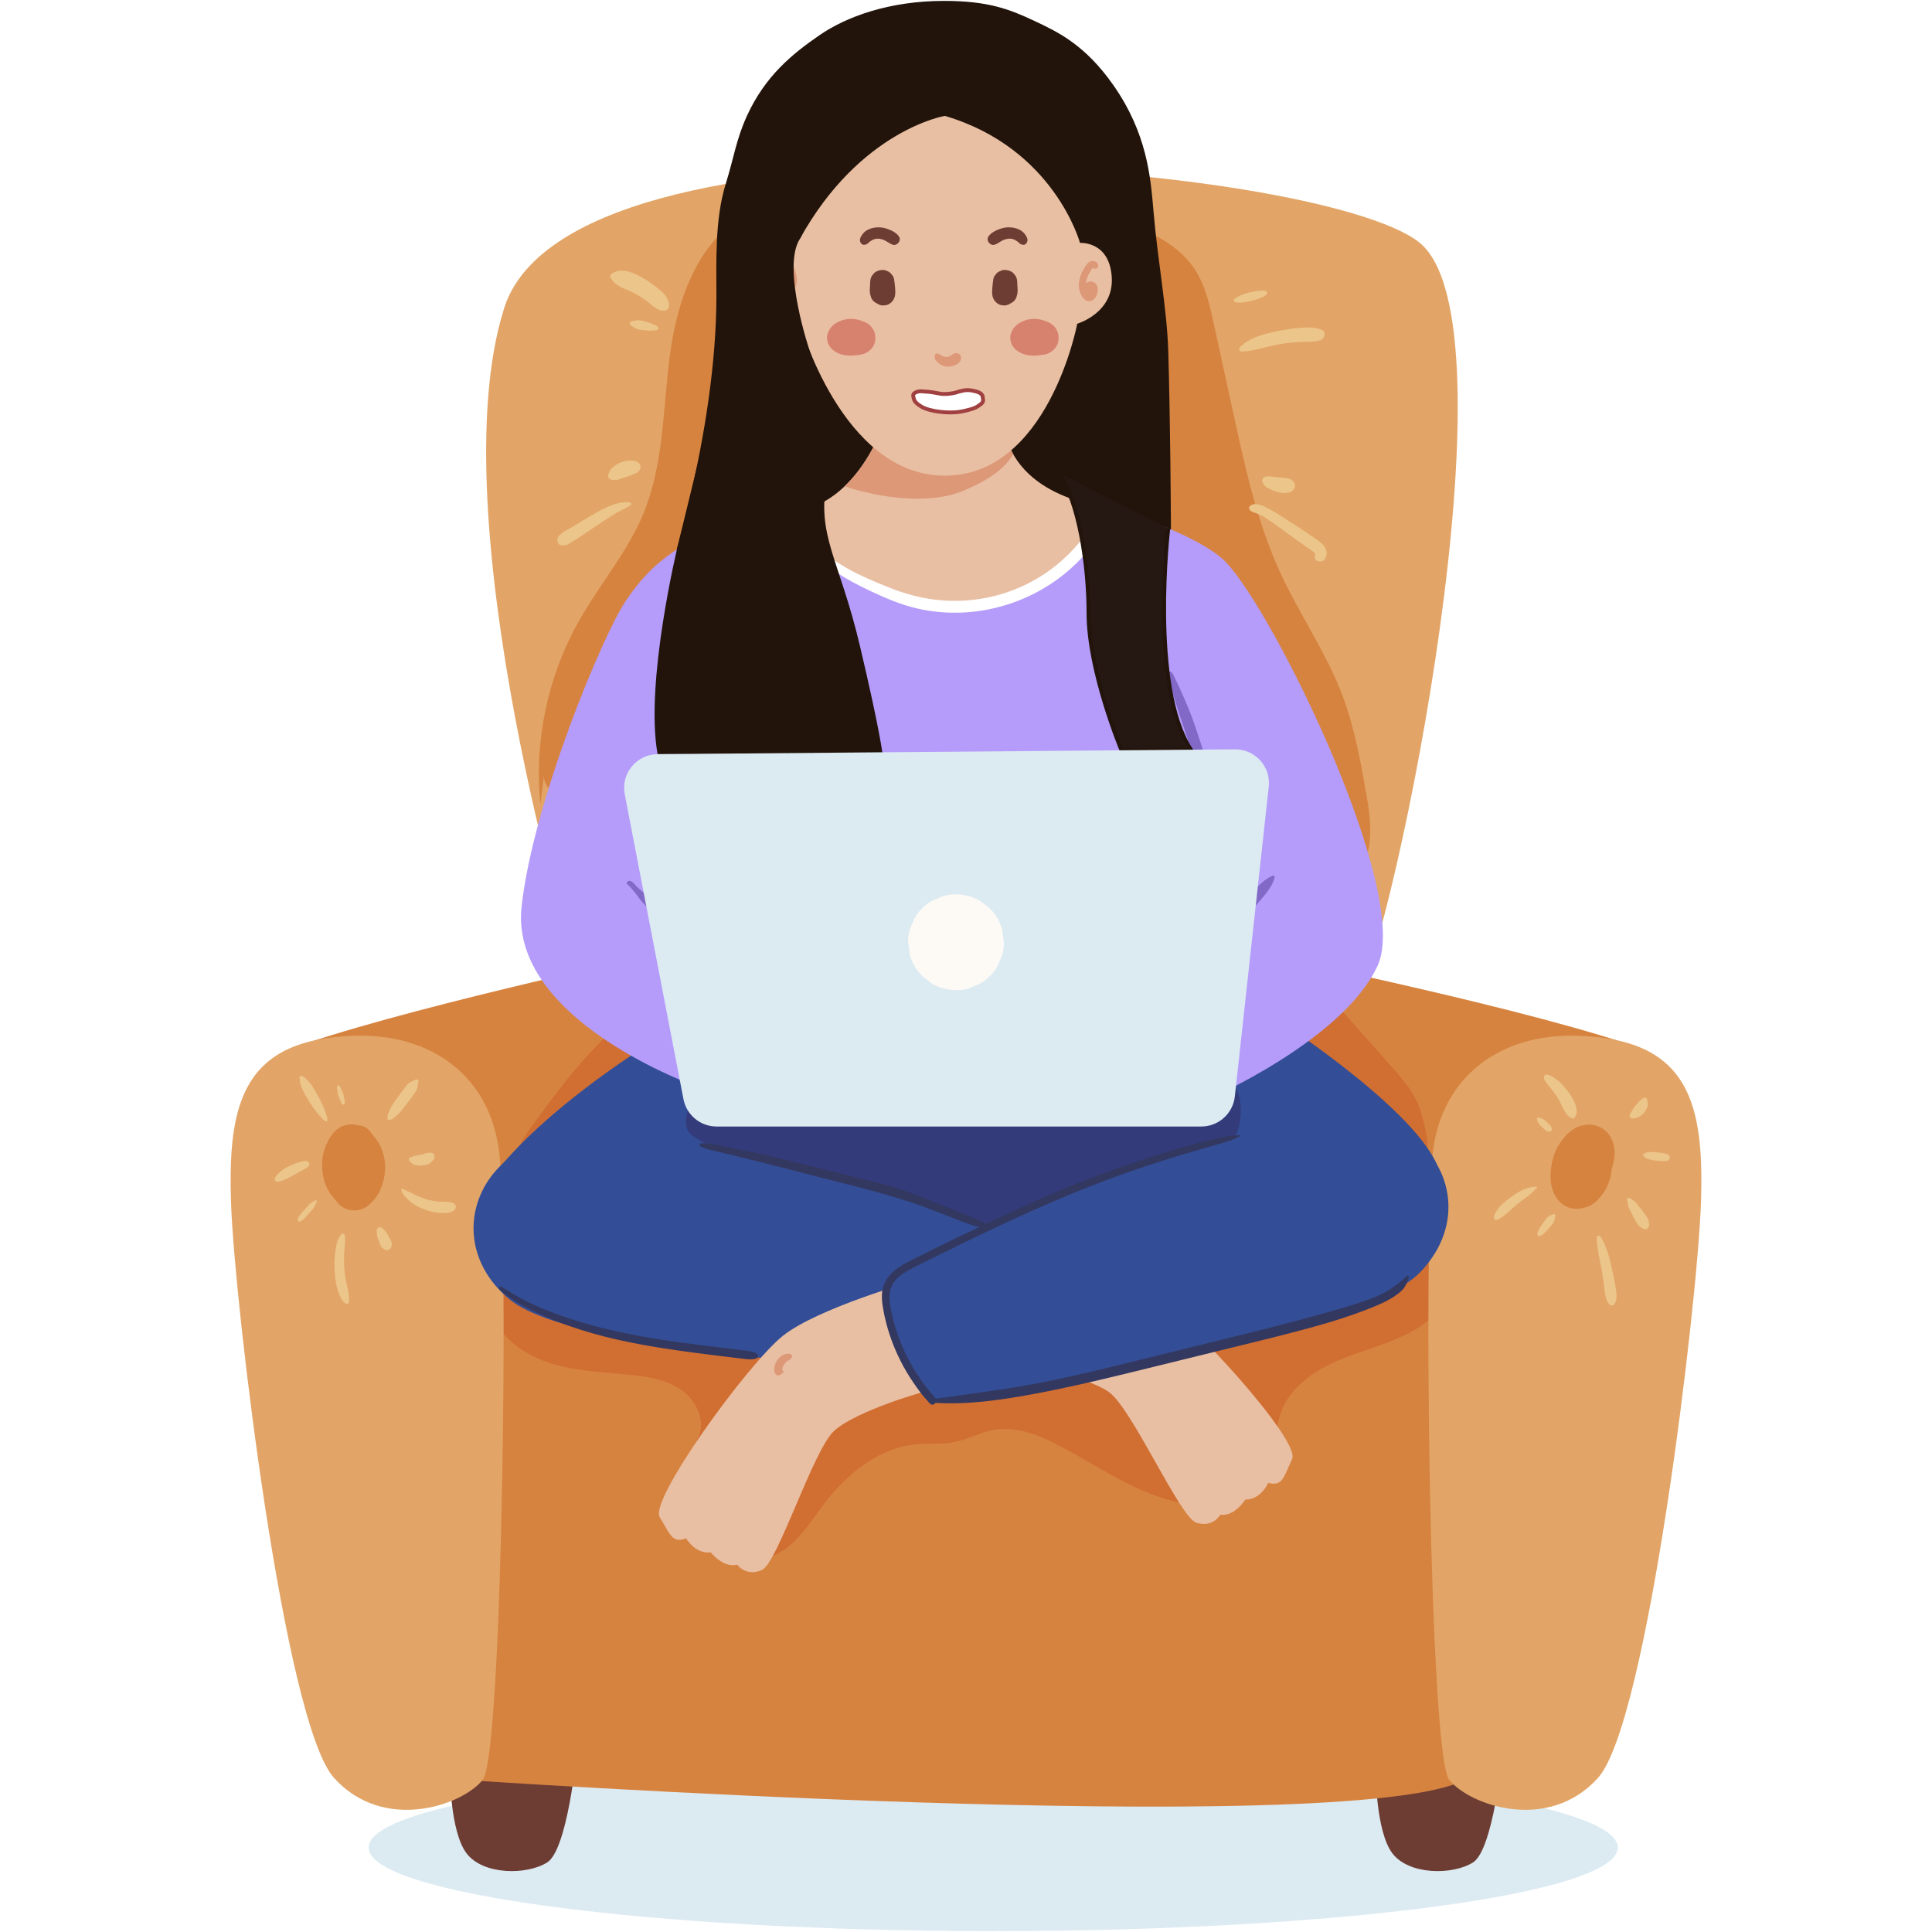 <?xml version="1.0" encoding="utf-8"?>
<!-- Generator: Adobe Illustrator 16.0.0, SVG Export Plug-In . SVG Version: 6.00 Build 0)  -->
<!DOCTYPE svg PUBLIC "-//W3C//DTD SVG 1.1//EN" "http://www.w3.org/Graphics/SVG/1.1/DTD/svg11.dtd">
<svg version="1.1" xmlns="http://www.w3.org/2000/svg" xmlns:xlink="http://www.w3.org/1999/xlink" x="0px" y="0px" width="500px"
	 height="500px" viewBox="0 0 500 500" enable-background="new 0 0 500 500" xml:space="preserve">
<g id="BACKGROUND">
	<rect fill="#FFFFFF" width="500" height="500"/>
</g>
<g id="OBJECTS">
	<path fill="#DCEAF2" d="M418.68,478.14c0,11.945-72.368,21.629-161.642,21.629c-89.27,0-161.639-9.684-161.639-21.629
		c0-11.949,72.369-21.633,161.639-21.633C346.312,456.507,418.68,466.19,418.68,478.14z"/>
	<g>
		<path fill="#6D3D33" d="M116.437,458.687c0,0,0,15.213,4.278,20.918c4.278,5.705,15.689,5.705,20.919,2.377
			c5.229-3.328,7.606-28.051,7.606-28.051l-20.443-9.982L116.437,458.687z"/>
		<path fill="#6D3D33" d="M356.043,458.687c0,0,0,15.213,4.279,20.918c4.281,5.705,15.688,5.705,20.918,2.377
			s7.607-28.051,7.607-28.051l-20.441-9.982L356.043,458.687z"/>
		<path fill="#E2A567" d="M149.002,250.931c0,0-35.656-116.953-18.541-171.148c17.114-54.197,210.369-37.795,236.753-17.115
			c26.387,20.682-6.417,179.707-16.399,196.822c-9.985,17.113-151.182,14.975-153.32,14.262
			C195.354,273.036,149.002,250.931,149.002,250.931z"/>
		<path fill="#D78340" d="M139.858,208.071c-1.666-16.33,1.886-33.123,10.047-47.512c5.283-9.311,12.443-17.654,16.55-27.506
			c5.333-12.789,5.082-27,6.849-40.684c1.767-13.686,6.438-28.26,18.219-36.039c10.245-6.764,23.526-6.895,35.933-6.783
			c9.206,0.084,18.423,0.168,27.587,0.982c10.687,0.947,21.278,2.887,31.583,5.781c8.626,2.424,17.641,5.959,22.502,13.26
			c2.786,4.18,3.898,9.166,4.96,14.029c1.74,7.965,3.479,15.93,5.217,23.895c3.035,13.904,6.111,27.932,12.117,40.906
			c4.869,10.516,11.602,20.197,15.774,30.986c3.395,8.781,5.017,18.092,6.618,27.336c1.315,7.586,1.802,17.084-4.964,21.133
			c-2.396,1.434-5.289,1.834-8.095,2.076c-37.979,3.266-74.115-16.631-112.16-19.072c-20.864-1.338-41.645,2.617-62.403,5.045
			c-3.148,0.369-6.564,0.652-9.278-0.934c-2.214-1.291-3.562-3.613-5.581-5.176c-2.039-1.58-4.642-2.299-6.868-3.623
			c-2.225-1.324-4.188-3.715-3.6-6.176"/>
		<path fill="#D78340" d="M119.289,460.587c0,0,229.823,15.689,259.912,0c30.09-15.688,25.811-109.932,24.385-112.016
			s-15.834-59.844-15.834-59.844s-55.914-4.043-65.68-4.043s-135.886,9.939-145.087,11.627c-9.204,1.686-77.726,2.635-78.407,7.391
			C97.896,308.456,119.289,460.587,119.289,460.587z"/>
		<path fill="#D16E32" d="M128.414,342.399c3.208,5.703,9.382,9.199,15.702,10.896c6.32,1.701,12.932,1.871,19.44,2.568
			c4.417,0.473,8.974,1.252,12.636,3.764c3.664,2.514,6.181,7.199,4.9,11.451c-0.762,2.535-2.734,4.605-3.293,7.193
			c-0.594,2.75,0.504,5.551,1.582,8.148c1.668,4.027,3.38,8.127,6.208,11.443c2.827,3.316,7.003,5.785,11.351,5.463
			c6.957-0.512,11.356-7.367,15.477-12.998c6.003-8.205,14.422-15.553,24.542-16.523c3.333-0.318,6.732,0.066,10.019-0.582
			c3.563-0.705,6.816-2.596,10.395-3.209c5.434-0.932,10.912,1.172,15.834,3.66c7.45,3.766,14.401,8.508,22.035,11.889
			c7.635,3.381,16.289,5.355,24.356,3.205c2.693-0.717,5.349-1.945,7.168-4.057c4.258-4.945,2.555-12.549,4.584-18.752
			c2.118-6.477,8.176-10.883,14.417-13.619c6.24-2.736,12.993-4.266,19.025-7.436c6.031-3.168,11.518-8.566,12.227-15.34
			c0.654-6.254-3.379-12.697-9.289-14.84c-3.932-1.426-8.256-1.053-12.421-0.672c-68.237,6.23-136.732,9.645-205.251,10.221
			c-5.168,0.045-14.152-1.607-18.977,1.008C125.269,328.437,125.557,337.317,128.414,342.399z"/>
		<path fill="#D78340" d="M426.316,271.942c-27.551-10.246-97.886-24.607-97.886-24.607s-14.116,58.906-11.082,58.35
			c3.033-0.557,68.159,19.818,69.114,18.426C387.416,322.718,426.316,271.942,426.316,271.942z"/>
		<path fill="#D16E32" d="M343.707,257.581c5.361,6.027,10.727,12.051,16.088,18.078c2.734,3.072,5.514,6.213,7.143,9.988
			c0.926,2.152,1.451,4.449,1.975,6.732c0.617,2.711,1.098,5.949-0.859,7.92c-1.781,1.797-4.711,1.6-7.179,1.047
			c-4.91-1.098-9.573-3.098-14.061-5.375c-2.767-1.402-5.51-2.938-7.778-5.055c-2.976-2.773-4.989-6.402-6.954-9.967
			c-2.552-4.629-5.176-9.547-5.032-14.832c0.144-5.283,4.216-10.848,9.496-10.59"/>
		<path fill="#D78340" d="M73.684,271.942c27.549-10.246,94.233-24.607,94.233-24.607s17.767,58.906,14.733,58.35
			s-68.159,19.818-69.112,18.426C112.584,322.718,73.684,271.942,73.684,271.942z"/>
		<path fill="#D16E32" d="M161.967,263.468c1.264-1.084,2.629-2.172,4.264-2.494c2.502-0.492,5.106,1.033,6.423,3.217
			c1.317,2.186,1.529,4.881,1.207,7.412c-1.156,9.076-8.347,16.029-15.108,22.193c-1.98,1.805-3.96,3.609-5.939,5.414
			c-1.997,1.82-4.089,3.697-6.68,4.465c-3.38,1.004-10.141,1.088-11.738-2.732c-1.638-3.92,3.001-9.055,5.021-11.885
			C146.033,279.792,153.303,270.903,161.967,263.468z"/>
		<path fill="#E2A567" d="M407.859,268.046c29.465,0.736,33.277,17.59,32.328,43.738c-0.951,26.148-13.787,134.066-26.623,148.328
			c-12.838,14.262-33.279,7.131-38.51,0.475c-5.229-6.656-6.656-141.672-4.277-162.115
			C373.154,278.028,388.842,267.571,407.859,268.046z"/>
		<path fill="#E2A567" d="M92.142,268.046c-29.467,0.736-33.279,17.59-32.329,43.738c0.951,26.148,13.787,134.066,26.623,148.328
			c12.836,14.262,33.279,7.131,38.508,0.475c5.23-6.656,6.656-141.672,4.279-162.115S111.157,267.571,92.142,268.046z"/>
		<path fill="#D78340" d="M99.239,298.819c-0.346-1.328-0.933-2.699-1.753-3.811c-0.381-0.518-0.79-1.047-1.238-1.531
			c-0.676-1.117-1.609-2-3.067-2.195c-0.122-0.016-0.233-0.01-0.351-0.016c-1.04-0.332-2.152-0.402-3.323-0.104
			c-2.856,0.73-4.263,3.098-5.286,5.615c-1.091,2.684-1.097,5.932-0.339,8.701c0.511,1.861,1.466,3.467,2.77,4.875
			c0.023,0.031,0.04,0.068,0.062,0.102c1.069,1.521,2.329,2.494,4.201,2.744c1.869,0.252,3.432-0.334,4.831-1.58
			c2.477-2.209,3.642-5.404,3.913-8.633C99.773,301.606,99.587,300.153,99.239,298.819z"/>
		<path fill="#D78340" d="M417.855,297.854c-0.168-2.443-1.232-4.781-3.48-5.99c-1.033-0.557-2.27-0.896-3.443-0.816
			c-1.293,0.088-2.59,0.424-3.686,1.146c-1.494,0.99-2.514,2.166-3.531,3.631c-1.516,2.184-2.189,4.834-2.398,7.449
			c-0.262,3.238,0.629,6.971,3.594,8.734c2.068,1.23,4.5,1,6.586,0.006c1.482-0.707,2.535-1.98,3.465-3.283
			c1.273-1.777,1.941-4.004,2.156-6.188c0.07-0.252,0.152-0.504,0.215-0.756C417.639,300.521,417.945,299.159,417.855,297.854z"/>
		<path fill="#ECC58B" d="M407.441,285.187c-0.537-1.133-1.262-2.189-2.023-3.182c-0.82-1.064-1.678-1.984-2.773-2.775
			c-0.529-0.383-2.633-1.854-3.051-0.666c-0.186,0.527,0.18,0.975,0.449,1.4c0.293,0.463,0.709,0.887,1.012,1.299
			c0.729,0.984,1.307,1.65,1.955,2.658c0.609,0.947,1.045,1.949,1.549,2.949c0.236,0.465,0.535,0.947,0.816,1.387
			c0.379,0.596,0.875,0.771,1.402,1.143c0.225,0.156,0.635,0.057,0.748-0.197c0.084-0.188,0.213-0.375,0.307-0.592
			c0.193-0.439,0.258-0.805,0.195-1.271C407.93,286.62,407.752,285.841,407.441,285.187z"/>
		<path fill="#ECC58B" d="M401.479,291.681c-0.064-0.152-0.119-0.277-0.236-0.402c-0.064-0.07-0.137-0.135-0.205-0.199
			c-0.281-0.27-0.566-0.539-0.85-0.813c-0.178-0.17-0.354-0.334-0.572-0.457c-0.164-0.088-0.326-0.178-0.488-0.268
			c-0.225-0.125-0.453-0.283-0.721-0.268c-0.068,0.004-0.141,0.029-0.209,0.025c-0.08-0.004-0.162-0.031-0.24-0.047
			c-0.109-0.021-0.219,0.07-0.186,0.186c0.02,0.076,0.057,0.156,0.066,0.234c0.006,0.045-0.006,0.104-0.008,0.158
			c-0.004,0.275,0.133,0.471,0.277,0.689c0.098,0.152,0.199,0.305,0.299,0.457c0.146,0.221,0.309,0.396,0.502,0.57
			c0.285,0.254,0.568,0.51,0.852,0.764c0.078,0.068,0.156,0.143,0.24,0.211c0.158,0.131,0.326,0.205,0.52,0.271
			c0.211,0.076,0.398,0.063,0.613,0.037c0.256-0.031,0.439-0.184,0.455-0.457c0.002-0.064,0.006-0.131,0.012-0.193
			C401.607,291.993,401.553,291.847,401.479,291.681z"/>
		<path fill="#ECC58B" d="M397.475,307.089c-0.568,0.143-1.145,0.086-1.701,0.25c-0.563,0.166-1.162,0.348-1.691,0.604
			c-1.055,0.512-2.063,1.197-3.021,1.871c-0.992,0.699-1.93,1.443-2.789,2.303c-0.441,0.441-0.766,0.963-1.092,1.494
			c-0.146,0.24-0.336,0.498-0.436,0.764c-0.105,0.275-0.098,0.574-0.1,0.867c-0.002,0.32,0.291,0.49,0.576,0.439
			c0.262-0.045,0.545-0.064,0.783-0.199c0.213-0.121,0.406-0.301,0.604-0.443c0.48-0.342,0.979-0.648,1.414-1.049
			c0.828-0.766,1.656-1.535,2.518-2.262c0.813-0.686,1.674-1.291,2.543-1.902c0.465-0.324,0.877-0.725,1.318-1.078
			c0.471-0.375,0.766-0.865,1.262-1.215C397.881,307.378,397.756,307.019,397.475,307.089z"/>
		<path fill="#ECC58B" d="M402.498,314.708c0.07-0.35-0.262-0.596-0.58-0.445c-0.088,0.041-0.174,0.084-0.264,0.125
			c-0.277,0.008-0.492,0.156-0.74,0.348c-0.197,0.15-0.422,0.291-0.6,0.467c-0.215,0.209-0.383,0.508-0.561,0.748
			c-0.15,0.205-0.299,0.41-0.449,0.613c-0.301,0.41-0.578,0.818-0.834,1.262c-0.143,0.246-0.313,0.494-0.406,0.766
			c-0.074,0.221-0.123,0.453-0.184,0.68c-0.123,0.438,0.367,0.803,0.756,0.584c0.205-0.117,0.42-0.223,0.615-0.35
			c0.24-0.158,0.438-0.385,0.645-0.584c0.363-0.355,0.693-0.723,1.018-1.117l0.48-0.586c0.191-0.23,0.439-0.469,0.588-0.727
			c0.125-0.217,0.207-0.469,0.307-0.695c0.125-0.285,0.211-0.529,0.15-0.797C402.459,314.901,402.479,314.806,402.498,314.708z"/>
		<path fill="#ECC58B" d="M418.107,333.095c-0.262-1.531-0.564-3.057-0.906-4.57c-0.65-2.873-1.379-6.01-3.002-8.5
			c-0.271-0.414-0.969-0.271-0.963,0.262c0.033,2.939,0.861,5.898,1.355,8.789c0.252,1.465,0.467,2.934,0.635,4.41
			c0.154,1.35,0.291,3.102,1.295,4.121c0.396,0.404,1.043,0.283,1.334-0.174C418.633,336.228,418.334,334.423,418.107,333.095z"/>
		<path fill="#ECC58B" d="M426.789,316.663c-0.092-0.436-0.148-0.893-0.354-1.289c-0.176-0.336-0.412-0.65-0.615-0.967
			c-0.457-0.721-1.016-1.367-1.553-2.033c-0.236-0.289-0.471-0.58-0.707-0.871c-0.115-0.145-0.227-0.301-0.355-0.432
			c-0.158-0.16-0.35-0.266-0.535-0.389c-0.293-0.195-1.107-1.029-1.453-0.574c-0.217,0.281-0.086,0.629-0.029,0.945
			c0.064,0.348,0.086,0.748,0.191,1.08c0.133,0.424,0.379,0.83,0.574,1.23l0.527,1.096c0.348,0.717,0.727,1.381,1.152,2.055
			c0.145,0.225,0.281,0.465,0.465,0.662c0.172,0.182,0.402,0.32,0.602,0.471c0.176,0.133,0.342,0.281,0.545,0.365
			c0.195,0.082,0.385,0.107,0.592,0.078c0.01,0,0.012,0,0.02-0.002c-0.002,0.006,0.01,0.01,0.059,0.014
			c0.32,0.027,0.568-0.207,0.697-0.471C426.814,317.356,426.855,316.987,426.789,316.663z"/>
		<path fill="#ECC58B" d="M431.492,298.696c-1.008-0.322-2.094-0.387-3.139-0.527c-0.477-0.064-0.969-0.012-1.449,0.004
			c-0.441,0.012-1.082,0.105-1.4,0.469c-0.043,0.012-0.082,0.025-0.121,0.039c-0.221,0.07-0.275,0.375-0.066,0.498
			c0.041,0.023,0.08,0.047,0.119,0.068c0.225,0.395,0.758,0.631,1.166,0.732c0.537,0.137,1.078,0.305,1.633,0.354
			c0.996,0.09,2.018,0.232,3.02,0.139c0.414-0.039,0.74-0.256,0.871-0.664c0.023-0.076,0.043-0.158,0.031-0.24
			C432.102,299.149,431.91,298.829,431.492,298.696z"/>
		<path fill="#ECC58B" d="M426.363,285.237c-0.021-0.225-0.047-0.451-0.086-0.674c-0.09-0.51-0.785-0.625-1.115-0.297
			c-0.125,0.123-0.256,0.238-0.389,0.35c-0.098,0.053-0.199,0.086-0.295,0.166c-0.086,0.07-0.172,0.139-0.258,0.213
			c-0.191,0.16-0.338,0.404-0.49,0.625c-0.234,0.275-0.496,0.533-0.699,0.832c-0.178,0.264-0.365,0.529-0.531,0.803
			c-0.154,0.254-0.313,0.504-0.463,0.76c-0.131,0.221-0.25,0.393-0.275,0.664c-0.006,0.084-0.01,0.166-0.018,0.248
			c-0.014,0.123,0.078,0.256,0.18,0.314c0.217,0.125,0.432,0.229,0.686,0.225c0.258-0.008,0.561-0.07,0.816-0.131
			c0.617-0.143,1.139-0.508,1.625-0.893c0.438-0.346,0.738-0.84,0.996-1.33c0.051-0.096,0.098-0.191,0.141-0.289
			c0.068-0.143,0.141-0.287,0.191-0.438c0.049-0.145,0.061-0.313,0.074-0.469c0.008-0.094,0.016-0.189,0.012-0.285
			C426.463,285.479,426.406,285.362,426.363,285.237z"/>
		<path fill="#ECC58B" d="M84.682,289.265c-0.042-0.268-0.188-0.555-0.275-0.811c-0.159-0.471-0.301-0.953-0.48-1.416
			c-0.421-1.088-0.899-2.15-1.484-3.154c-0.552-0.949-1.062-1.947-1.673-2.857c-0.318-0.473-0.711-0.924-1.085-1.352
			c-0.375-0.434-0.874-0.734-1.308-1.107c-0.396-0.344-0.965-0.016-0.863,0.502c0.111,0.561,0.127,1.145,0.316,1.682
			c0.179,0.51,0.375,1.027,0.598,1.516c0.466,1.025,1.139,1.992,1.707,2.965c0.564,0.969,1.226,1.859,1.928,2.734
			c0.34,0.424,0.717,0.82,1.078,1.227c0.18,0.201,0.358,0.471,0.57,0.637c0.186,0.148,0.416,0.246,0.621,0.369
			c0.154,0.096,0.372-0.023,0.365-0.207C84.689,289.751,84.718,289.501,84.682,289.265z"/>
		<path fill="#ECC58B" d="M89.127,284.505l-0.233-1.172c-0.048-0.234-0.102-0.432-0.205-0.652c-0.084-0.176-0.169-0.35-0.255-0.523
			c-0.169-0.348-0.338-0.697-0.507-1.045c-0.085-0.174-0.327-0.234-0.494-0.162c-0.195,0.086-0.257,0.268-0.229,0.467
			c0.056,0.396,0.112,0.793,0.167,1.189c0.027,0.197,0.052,0.396,0.083,0.596c0.028,0.186,0.103,0.35,0.176,0.521
			c0.147,0.357,0.295,0.713,0.442,1.07c0.077,0.186,0.153,0.371,0.23,0.553c0.085,0.207,0.238,0.328,0.4,0.473
			c0.15,0.131,0.402,0.088,0.458-0.121c0.053-0.203,0.118-0.398,0.083-0.609C89.212,284.894,89.166,284.698,89.127,284.505z"/>
		<path fill="#ECC58B" d="M79.525,300.558c-0.752-0.26-1.656,0.113-2.395,0.322c-0.8,0.229-1.554,0.566-2.304,0.924
			c-0.327,0.156-0.65,0.318-0.971,0.484c-0.403,0.213-0.743,0.482-1.087,0.779c-0.285,0.244-0.564,0.492-0.839,0.75
			c-0.331,0.305-0.543,0.609-0.728,1.018c-0.186,0.414,0.022,1.055,0.577,1.004c0.453-0.037,0.817-0.098,1.239-0.287
			c0.33-0.148,0.54-0.242,0.837-0.363c0.415-0.168,0.837-0.311,1.221-0.543c0.328-0.199,0.66-0.393,0.995-0.58
			c0.65-0.363,1.312-0.693,1.952-1.072c0.678-0.398,1.509-0.68,1.939-1.365C80.225,301.206,79.955,300.704,79.525,300.558z"/>
		<path fill="#ECC58B" d="M81.632,310.646c-0.435,0.271-0.875,0.537-1.303,0.82c-0.256,0.168-0.437,0.398-0.637,0.625l-0.568,0.646
			c-0.358,0.404-0.715,0.811-1.073,1.217c-0.195,0.221-0.423,0.436-0.58,0.689c-0.147,0.236-0.263,0.498-0.392,0.746
			c-0.223,0.424,0.255,1.02,0.706,0.705c0.211-0.146,0.425-0.291,0.634-0.441c0.247-0.178,0.432-0.406,0.631-0.633
			c0.368-0.418,0.737-0.836,1.105-1.252l0.536-0.609c0.194-0.219,0.431-0.439,0.574-0.691c0.267-0.475,0.47-0.998,0.699-1.49
			C82.061,310.772,81.856,310.505,81.632,310.646z"/>
		<path fill="#ECC58B" d="M89.847,332.843c-0.314-1.393-0.59-2.771-0.706-4.193c-0.115-1.428-0.123-2.869-0.063-4.297
			c0.029-0.713,0.085-1.426,0.174-2.133c0.106-0.844,0.068-1.555-0.017-2.398c-0.054-0.543-0.698-0.742-1.019-0.277
			c-0.472,0.682-0.836,1.277-1.021,2.09c-0.179,0.795-0.319,1.598-0.43,2.406c-0.218,1.586-0.271,3.162-0.17,4.762
			c0.099,1.576,0.279,3.217,0.681,4.748c0.207,0.785,0.568,1.541,0.914,2.273c0.34,0.725,0.698,1.137,1.329,1.617
			c0.25,0.189,0.707-0.002,0.759-0.311C90.511,335.731,90.16,334.222,89.847,332.843z"/>
		<path fill="#ECC58B" d="M101.325,321.437c-0.078-0.266-0.225-0.514-0.357-0.758c-0.173-0.32-0.348-0.643-0.52-0.963
			c-0.218-0.402-0.407-0.795-0.738-1.119c-0.255-0.248-0.509-0.498-0.764-0.748c-0.247-0.238-0.613-0.307-0.929-0.176
			c-0.293,0.125-0.545,0.443-0.523,0.779c0.024,0.344,0.046,0.689,0.069,1.031c0.018,0.271,0.048,0.523,0.144,0.775l0.203,0.527
			c0.13,0.338,0.26,0.68,0.391,1.018c0.097,0.254,0.181,0.545,0.321,0.773c0.162,0.266,0.386,0.424,0.619,0.617
			c0.397,0.324,0.86,0.469,1.36,0.256c0.46-0.195,0.753-0.635,0.765-1.137C101.373,322.026,101.406,321.716,101.325,321.437z"/>
		<path fill="#ECC58B" d="M116.66,311.196c-0.479-0.063-0.953-0.166-1.435-0.176c-0.549-0.008-1.094,0.002-1.642-0.041
			c-0.961-0.08-1.928-0.273-2.862-0.508c-2.316-0.578-4.303-1.838-6.465-2.77c-0.188-0.08-0.5,0.061-0.402,0.311
			c0.164,0.412,0.313,0.848,0.595,1.197c0.342,0.422,0.714,0.822,1.105,1.201c0.765,0.742,1.596,1.334,2.541,1.824
			c1.983,1.033,4.073,1.596,6.308,1.688c0.996,0.041,2.637-0.035,3.312-0.92C118.405,312.095,117.623,311.327,116.66,311.196z"/>
		<path fill="#ECC58B" d="M112.421,299.153c-0.01-0.313-0.154-0.648-0.503-0.703c-0.016-0.002-0.032-0.004-0.047-0.008
			c-0.52-0.266-1.179-0.064-1.729,0.041c-0.221,0.043-0.428,0.15-0.641,0.221c-0.23,0.074-0.462,0.135-0.698,0.184
			c-0.079,0.016-0.158,0.027-0.236,0.039c-0.052,0.006-0.103,0.012-0.153,0.014c-0.325,0.025-0.611,0.1-0.921,0.184
			c-0.217,0.061-0.436,0.092-0.645,0.178c-0.196,0.08-0.396,0.146-0.598,0.203c-0.441,0.121-0.534,0.643-0.255,0.963
			c0.143,0.164,0.292,0.322,0.454,0.465c0.296,0.262,0.603,0.387,0.967,0.533c0.699,0.281,1.357,0.217,2.085,0.111
			c0.556-0.08,1.255-0.205,1.722-0.529C111.875,300.591,112.582,299.976,112.421,299.153z"/>
		<path fill="#ECC58B" d="M107.513,279.407c-0.418,0.248-0.843,0.414-1.276,0.629c-0.541,0.271-0.878,0.754-1.257,1.211
			c-0.72,0.863-1.363,1.775-2.013,2.691c-0.592,0.834-1.245,1.648-1.719,2.555c-0.266,0.508-0.526,1.012-0.727,1.551
			c-0.084,0.229-0.208,0.467-0.238,0.705c-0.038,0.299,0.055,0.586,0.019,0.891c-0.025,0.205,0.218,0.275,0.365,0.211
			c0.245-0.109,0.43-0.098,0.677-0.166c0.24-0.068,0.435-0.268,0.627-0.416c0.454-0.352,0.861-0.717,1.268-1.119
			c0.791-0.783,1.43-1.715,2.108-2.596c0.629-0.818,1.271-1.623,1.833-2.488c0.335-0.514,0.753-1.023,0.859-1.639
			c0.084-0.484,0.116-0.955,0.231-1.436C108.374,279.56,107.913,279.173,107.513,279.407z"/>
		<path fill="#ECC58B" d="M170.74,75.026c-1.158-0.984-2.391-1.893-3.691-2.68c-1.282-0.773-2.695-1.551-4.129-2
			c-0.815-0.252-1.604-0.369-2.453-0.283c-0.827,0.084-1.413,0.271-2.105,0.709c-0.377,0.238-0.561,0.766-0.306,1.164
			c0.348,0.539,0.658,0.977,1.162,1.381c0.604,0.486,1.146,0.842,1.839,1.174c0.44,0.211,0.893,0.385,1.344,0.566
			c0.023,0.01,0.162,0.066,0.235,0.098c0.101,0.045,0.284,0.127,0.312,0.141c0.624,0.285,1.235,0.596,1.832,0.93
			c0.566,0.318,1.12,0.658,1.659,1.02c0.27,0.178,0.535,0.365,0.797,0.555c-0.008-0.006,0.197,0.146,0.285,0.211
			c0.067,0.055,0.275,0.217,0.302,0.238c0.587,0.477,1.125,1.023,1.783,1.4c0.367,0.209,0.759,0.484,1.166,0.602
			c0.348,0.104,0.72,0.115,1.079,0.154c0.692,0.08,1.302-0.658,1.296-1.297C173.129,77.349,172.017,76.11,170.74,75.026z"/>
		<path fill="#ECC58B" d="M170.427,84.825c-0.283-0.422-0.716-0.582-1.158-0.807c-0.513-0.262-1.018-0.441-1.572-0.598
			c-0.507-0.143-1.02-0.33-1.536-0.434c-0.299-0.061-0.61-0.08-0.912-0.117c-0.463-0.055-0.822,0.057-1.183,0.363
			c0.151-0.088,0.301-0.174,0.451-0.264c-0.41,0.068-0.939,0.076-1.299,0.295c-0.215,0.131-0.358,0.482-0.185,0.705
			c0.284,0.367,0.742,0.584,1.146,0.816c0.431,0.387,1.118,0.521,1.66,0.584c0.501,0.061,1.004,0.102,1.507,0.154
			c0.239,0.023,0.48,0.057,0.721,0.072c0.263,0.02,0.524-0.018,0.787-0.041c0.503-0.047,1.037-0.02,1.464-0.314
			C170.447,85.151,170.524,84.97,170.427,84.825z"/>
		<path fill="#ECC58B" d="M163.145,130.089c-1.21-0.354-2.563-0.025-3.741,0.303c-1.36,0.381-2.601,0.938-3.841,1.604
			c-2.695,1.447-5.3,3.055-7.909,4.648c-1.188,0.727-3.385,1.545-3.401,3.178c-0.016,1.613,1.903,1.555,2.933,0.941
			c2.712-1.617,5.322-3.451,7.933-5.225c1.326-0.902,2.706-1.713,4.052-2.582c1.293-0.832,2.823-1.348,4.053-2.26
			C163.448,130.532,163.44,130.171,163.145,130.089z"/>
		<g>
			<path fill="#ECC58B" d="M163.878,122.745c-0.005,0.002-0.008,0.002-0.013,0.004C163.729,122.804,163.486,122.972,163.878,122.745
				z"/>
			<path fill="#ECC58B" d="M165.364,119.876c-0.472-0.406-0.901-0.625-1.544-0.664c-0.253-0.016-0.507-0.02-0.759-0.018
				c-0.682,0.006-1.321,0.113-1.966,0.336c-0.639,0.219-1.25,0.467-1.794,0.871c-0.299,0.221-0.596,0.447-0.883,0.688
				c-0.405,0.34-0.646,0.717-0.745,1.191c-0.105,0.178-0.204,0.361-0.244,0.557c-0.15,0.74,0.314,1.303,1.045,1.375
				c0.153,0.014,0.32-0.01,0.487-0.041c0.134,0.031,0.267,0.063,0.427,0.057c0.306-0.01,0.417-0.051,0.656-0.135
				c0.234-0.086,0.474-0.162,0.715-0.23c0.479-0.137,0.931-0.305,1.401-0.465c0.587-0.203,1.206-0.355,1.748-0.672
				c-0.016,0.012-0.016,0.012-0.03,0.02c0.132-0.053,0.266-0.098,0.399-0.148c0.429-0.16,0.797-0.367,1.086-0.729
				c0.23-0.289,0.43-0.604,0.413-0.998C165.76,120.515,165.645,120.116,165.364,119.876z"/>
		</g>
		<path fill="#ECC58B" d="M342.093,140.696c-1.324-1.162-2.893-2.109-4.34-3.113c-1.473-1.02-2.992-1.973-4.507-2.932
			c-1.635-1.033-3.259-2.131-4.971-3.033c-1.255-0.658-3.557-1.82-4.811-0.631c-0.295,0.279-0.255,0.736,0,1.021
			c0.44,0.494,1.202,0.648,1.811,0.871c0.813,0.299,1.556,0.713,2.283,1.182c1.462,0.941,2.871,1.977,4.285,2.988
			c1.464,1.045,2.903,2.125,4.371,3.162c0.712,0.5,1.419,1.004,2.124,1.51c0.552,0.396,1.6,0.895,1.94,1.521
			c0.168,0.307-0.019,0.559,0.006,0.92c0.022,0.287,0.117,0.688,0.364,0.885c0.319,0.254,1.349,0.332,1.705,0.146
			c0.237-0.123,0.418-0.363,0.555-0.578C343.772,143.243,343.245,141.704,342.093,140.696z"/>
		<path fill="#ECC58B" d="M334.956,124.937c-0.294-0.488-0.699-0.881-1.266-1.031c-0.266-0.07-0.556-0.123-0.826-0.172
			c-0.646-0.119-1.314-0.105-1.97-0.176c-0.004,0-0.004,0-0.008-0.002c-0.262-0.045-0.525-0.086-0.79-0.111
			c-0.257-0.025-0.515-0.041-0.771-0.068c-0.035-0.004-0.069-0.008-0.104-0.014c-0.004,0,0,0-0.004,0
			c-0.227-0.041-0.485-0.096-0.708-0.102c-0.194-0.008-0.416-0.01-0.599,0.074c-0.045,0.016-0.054,0.02-0.064,0.027
			c-0.043,0-0.089,0.004-0.132,0.004c-0.977,0.025-1.35,1.129-0.758,1.828c0.051,0.059,0.101,0.117,0.149,0.176
			c-0.081-0.107-0.09-0.104-0.027,0.01c0.063,0.273,0.358,0.467,0.57,0.621c0.228,0.164,0.48,0.301,0.727,0.436
			c0.62,0.34,1.258,0.611,1.942,0.793c0.648,0.172,1.42,0.385,2.086,0.363c0.347-0.012,0.698-0.072,1.042-0.119
			c0.674-0.092,1.18-0.477,1.51-1.064C335.21,125.956,335.226,125.39,334.956,124.937z"/>
		<path fill="#ECC58B" d="M342.117,85.405c-1.775-0.771-3.676-0.721-5.572-0.563c-1.894,0.158-3.783,0.422-5.646,0.795
			c-3.519,0.707-7.349,1.652-10.004,4.197c-0.406,0.391-0.107,1.166,0.473,1.141c3.424-0.148,6.704-1.385,10.081-1.947
			c1.685-0.279,3.391-0.443,5.097-0.514c1.728-0.07,3.575,0.064,5.231-0.502C342.805,87.661,343.336,85.935,342.117,85.405z"/>
		<path fill="#ECC58B" d="M327.607,75.345c-0.593-0.23-1.4-0.119-2.032-0.074c-0.709,0.053-1.427,0.26-2.123,0.404
			c-0.663,0.137-1.304,0.377-1.949,0.586c-0.701,0.229-1.283,0.592-1.91,0.977c-0.476,0.293-0.256,0.984,0.277,1.018l1.023,0.063
			c0.396,0.025,0.76-0.041,1.147-0.109c0.667-0.117,1.349-0.205,2.001-0.396c0.68-0.201,1.399-0.355,2.046-0.648
			c0.578-0.262,1.316-0.521,1.733-1.008C328.073,75.86,327.958,75.481,327.607,75.345z"/>
	</g>
	<path fill="#334E96" d="M125.269,307.333c16.84-24.113,57.25-45.982,57.25-45.982h144.294c0,0,38.153,24.127,45.103,40.111
		c0,0-122.76,33.543-125.415,32.848C243.847,333.612,125.269,307.333,125.269,307.333z"/>
	<path fill="#333B7A" d="M181.331,280.604c0,0-6.656,9.746-2.376,13.072c4.279,3.328,9.507,4.756,13.786,4.994
		c4.279,0.236,45.64,12.361,50.394,14.023c4.754,1.664,12.004,4.029,12.004,4.029s35.774-15.914,44.568-17.342
		c8.795-1.424,18.78-4.277,19.968-5.467c1.188-1.188,3.564-11.41-2.614-15.449c-6.18-4.043-97.459-5.943-97.698-5.943
		S181.331,280.604,181.331,280.604z"/>
	<path fill="#22140B" d="M244.322,0.231c-14.291,0-25.364,4.158-32.142,8.811c-7.172,4.924-14.153,10.621-18.876,20.949
		c-2.778,6.076-3.376,10.826-5.489,17.611c-2.87,9.215-2.409,20.555-2.409,28.941c0,34.98-12.391,75.867-18.564,90.27
		c-6.172,14.404,136.22,11.162,136.22,11.162s0.314-51.51-0.713-87c-0.319-10.971-2.726-23.305-3.826-36.32
		c-0.742-8.797-1.637-20.133-10.413-32.654c-7.324-10.449-14.401-13.764-20.403-16.588C261.207,2.351,255.67,0.231,244.322,0.231z"
		/>
	<path fill="#E9BFA3" d="M262.414,324.071c0,0,25.395,4.254,35.095,10.336c9.698,6.08,39.141,38.361,36.894,43.166
		c-2.248,4.803-2.419,7.148-6.195,6.191c0,0-1.813,4.33-5.943,4.33c0,0-2.72,4.428-6.446,3.924c0,0-1.915,3.422-6.194,2.063
		c-4.279-1.363-16.557-29.363-22.547-33.744c-5.991-4.385-25.226-8.219-32.124-8.371c-6.898-0.154-10.617-21.305-8.3-21.102
		C248.968,331.065,262.414,324.071,262.414,324.071z"/>
	<path fill="#334E96" d="M152.508,293.374c-28.244-0.396-39.543,27.338-20.596,42.939c18.947,15.598,125.101,19.625,129.354,19.152
		c4.253-0.469,10.929-26.561,6.941-32.336C264.22,317.353,183.168,293.804,152.508,293.374z"/>
	<path fill="#E9BFA3" d="M236.397,331.534c0,0-24.772,7.025-33.743,14.137c-8.971,7.111-34.681,42.439-31.918,46.965
		c2.762,4.523,3.192,6.838,6.84,5.471c0,0,2.28,4.104,6.383,3.648c0,0,3.192,4.104,6.84,3.191c0,0,2.28,3.191,6.383,1.369
		c4.104-1.824,13.223-31.008,18.695-36.023c5.472-5.014,24.168-10.943,31.007-11.855c6.839-0.912,8.208-22.342,5.926-21.889
		C250.532,337.007,236.397,331.534,236.397,331.534z"/>
	<path fill="#B59CFA" d="M202.961,132.515c-26.147,4.754-34.705,13.787-40.885,22.818c-6.18,9.033-24.247,52.771-27.1,79.395
		c-2.852,26.623,36.607,43.262,45.641,46.59c9.033,3.328,131.689,3.328,131.689,3.328s35.181-15.213,44.213-34.705
		c9.033-19.492-29-96.033-40.41-105.543c-9.355-7.795-30.427-13.309-30.427-13.309l-47.066,3.801L202.961,132.515z"/>
	<path fill="#8269C7" d="M313.768,203.101c-0.268-1.473-0.729-2.932-1.126-4.375c-0.813-2.965-1.696-5.912-2.677-8.826
		c-0.97-2.871-1.966-5.756-3.206-8.521c-0.623-1.395-1.218-2.797-1.869-4.174c-0.353-0.746-0.697-1.492-1.077-2.227
		c-0.258-0.496-0.418-1.064-1.02-1.172c-0.28-0.049-0.485,0.076-0.593,0.338c-0.217,0.523,0.074,1.115,0.215,1.631
		c0.199,0.738,0.43,1.467,0.647,2.201c0.437,1.465,0.932,2.916,1.37,4.379c0.854,2.855,1.891,5.656,2.782,8.498
		c0.882,2.813,1.727,5.639,2.495,8.486c0.392,1.451,0.702,2.934,1.13,4.373c0.194,0.658,0.441,1.316,0.692,1.957
		c0.307,0.785,0.866,1.221,1.352,1.879c0.186,0.254,0.669,0.281,0.744-0.096c0.129-0.656,0.429-1.256,0.446-1.943
		C314.096,204.741,313.902,203.849,313.768,203.101z"/>
	<path fill="#E9BFA3" d="M228.87,109.218c0,0-7.366,23.297-25.908,23.297c0,0,11.818,23.77,42.725,23.293
		c30.907-0.475,39.997-24.719,39.997-24.719s-24.784-2.379-26.148-22.822L228.87,109.218z"/>
	<path fill="#334E96" d="M342.257,288.925c28.028-3.504,42.313,22.818,25.198,40.41c-17.117,17.59-122.181,33.277-126.459,33.277
		s-13.787-25.197-10.459-31.377C233.864,325.056,311.831,292.728,342.257,288.925z"/>
	<path fill="#DD9878" d="M262.246,117.581c-1.329-2.348-2.262-5.1-2.606-8.316c-1.082-0.326-2.171-0.623-3.265-0.898l-27.505,0.852
		c0,0-3.083,9.721-10.26,16.605c0.567,0.232,1.145,0.439,1.721,0.607c8.766,2.561,20.637,4.123,29.042,0.557
		C255.049,124.579,259.5,121.937,262.246,117.581z"/>
	<path fill="#E9BFA3" d="M206.962,61.884c0,0-9.257-0.516-9.257,10.285c0,10.805,9.257,11.316,9.257,11.316
		s10.808,39.113,37.035,39.607c27.261,0.514,34.792-39.309,34.792-39.309s9.558-2.789,8.929-12.127
		c-0.627-9.338-8.216-8.791-8.216-8.791s-6.649-24.539-34.991-32.875C244.511,29.991,222.542,33.663,206.962,61.884z"/>
	<path fill="#DD9878" d="M205.801,70.062c-0.244-0.84-0.543-1.73-1.071-2.436c-0.536-0.715-1.322-1.242-2.247-1.125
		c-0.843,0.107-1.592,0.691-1.585,1.596c0.006,0.654,1.022,0.83,1.169,0.158c0.054-0.238,0.285-0.383,0.505-0.41
		c0.323-0.039,0.565,0.1,0.795,0.404c0.296,0.395,0.451,0.887,0.591,1.355c0.086,0.283,0.129,0.578,0.194,0.871
		c-0.379-0.111-0.793-0.084-1.182,0.152c-0.702,0.424-1.096,1.248-1.22,2.033c-0.156,0.994-0.022,2.094,0.969,2.604
		c0.732,0.377,1.678,0.273,2.35-0.191c0.779-0.539,1.107-1.449,1.148-2.367C206.256,71.821,206.045,70.903,205.801,70.062z"/>
	<path fill="#DD9878" d="M281.056,73.265c0.055-0.533,0.188-1.068,0.384-1.568c0.243-0.627,0.588-1.221,0.946-1.787
		c0.075-0.121,0.147-0.244,0.23-0.357c0.053-0.074,0.177-0.18,0.213-0.254c0.005-0.01,0.007-0.01,0.012-0.018
		c0.453,0.529,1.35,0.309,1.376-0.453c0.041-1.211-1.453-1.576-2.323-1.041c-0.421,0.262-0.708,0.688-0.973,1.092
		c-0.305,0.461-0.593,0.938-0.838,1.434c-0.919,1.846-1.279,3.961-0.355,5.879c0.415,0.863,1.223,1.828,2.271,1.758
		c1.021-0.066,1.66-1.014,1.938-1.91c0.282-0.914,0.277-2.072-0.489-2.75C282.761,72.679,281.761,72.761,281.056,73.265z"/>
	<path fill="#FFFFFF" d="M285.389,130.946c-1.54,2.617-2.87,5.283-4.692,7.732c-1.748,2.357-3.781,4.518-5.982,6.459
		c-4.589,4.049-10.068,7.051-15.953,8.732c-6.425,1.836-13.24,2.125-19.798,0.85c-3.465-0.674-6.804-1.795-10.061-3.143
		c-3.344-1.383-6.692-2.777-9.831-4.592c-3.108-1.799-6.141-3.895-8.751-6.371c-2.61-2.475-4.822-5.227-7.063-8.025
		c-0.399-0.496-1.122,0.137-0.85,0.654c3.049,5.793,8.183,10.627,13.435,14.41c3.028,2.182,6.445,3.904,9.813,5.488
		c3.408,1.604,6.87,3.078,10.524,4.037c13.409,3.516,28.04,0.248,38.871-8.303c2.768-2.184,5.268-4.701,7.439-7.479
		c2.196-2.809,4.381-5.941,5.541-9.338C288.569,130.485,286.206,129.558,285.389,130.946z"/>
	<path fill="#A94E56" d="M185.375,173.356c-0.041-0.398-0.524-0.555-0.759-0.205c-0.623,0.93-1.011,2.078-1.372,3.133
		c-0.374,1.094-0.815,2.18-1.137,3.289c-0.684,2.35-1.359,4.689-1.958,7.063c-0.582,2.309-1.163,4.617-1.745,6.924
		c-0.283,1.123-0.597,2.242-0.826,3.375c-0.12,0.594-0.284,1.277-0.246,1.887c0.036,0.559,0.287,1.096,0.473,1.617
		c0.115,0.324,0.491,0.436,0.751,0.197c0.396-0.359,0.866-0.713,1.16-1.168c0.294-0.457,0.463-1.061,0.622-1.572
		c0.344-1.104,0.587-2.242,0.865-3.363c0.586-2.373,1.172-4.746,1.759-7.119c0.572-2.316,1.064-4.641,1.553-6.977
		c0.238-1.141,0.355-2.301,0.55-3.451C185.266,175.813,185.492,174.546,185.375,173.356z"/>
	<path fill="#22140B" d="M175.425,141.161c0,0-8.606,35.373-5.241,54.018H228.4c0,0-0.564-5.635-5.858-28.047
		c-5.293-22.412-11.33-28.563-8.518-42.904c2.811-14.344-1.776-25.764-4.418-33.252c0,0-7.363-21.518-2.644-29.092
		c4.721-7.576-9.252-12.357-9.252-12.357"/>
	<path fill="#251813" stroke="#22140B" stroke-miterlimit="10" d="M302.35,136.751c0,0-4.782,40.943,5.804,57.174l-17.911,0.244
		c0,0-8.539-20.373-8.539-35.479c0-12.559-2.451-28.826-7.734-36.336"/>
	<path fill="#8269C7" d="M329.367,226.632c-2.042,0.828-3.657,2.557-5.125,4.166c-1.649,1.811-3.272,3.641-4.895,5.475
		c-1.578,1.789-3.169,3.564-4.72,5.377c-0.745,0.869-1.484,1.766-2.117,2.723c-0.431,0.65-0.862,1.674-1.128,2.014
		c-0.172,0.219-0.138,0.568,0.172,0.65c1.914,0.502,3.524-1.428,4.69-2.68c1.712-1.838,3.332-3.764,4.985-5.654
		c1.613-1.846,3.225-3.691,4.811-5.561c1.503-1.773,3.242-3.711,3.835-6C329.947,226.864,329.675,226.509,329.367,226.632z"/>
	<path fill="#8269C7" d="M179.886,245.661c-0.488-1.113-1.356-2.039-2.108-2.984c-0.762-0.957-1.532-1.879-2.367-2.777
		c-1.691-1.82-3.437-3.59-5.179-5.355c-0.851-0.867-1.722-1.711-2.584-2.564c-0.87-0.861-1.847-1.561-2.733-2.412
		c-0.486-0.467-1.374-1.752-2.161-1.607c-0.477,0.086-0.689,0.572-0.446,0.971c0.053,0.086,0.18,0.064,0.211-0.027
		c-0.021,0.064,0.544,0.623,0.625,0.719c0.339,0.396,0.68,0.791,1.018,1.188c0.688,0.809,1.222,1.689,1.925,2.484
		c1.38,1.563,2.764,3.115,4.169,4.654c1.365,1.494,2.73,2.984,4.141,4.434c0.729,0.75,1.525,1.41,2.296,2.115
		c0.759,0.693,1.539,1.43,2.461,1.896C179.659,246.649,180.098,246.146,179.886,245.661z"/>
	<path fill="#DCEAF2" d="M161.682,205.563l15.195,78.893c0.792,4.113,4.39,7.084,8.576,7.084h125.442
		c4.456,0,8.196-3.355,8.681-7.783l8.775-80.148c0.57-5.199-3.525-9.729-8.754-9.684l-149.413,1.254
		C164.729,195.226,160.651,200.208,161.682,205.563z"/>
	<path fill="#FDFAF5" d="M259.354,240.562c-0.59-2.1-1.651-3.922-3.185-5.467c-0.836-0.645-1.671-1.291-2.507-1.934
		c-1.931-1.121-4.013-1.686-6.249-1.693c-1.706-0.063-3.296,0.293-4.771,1.066c-1.536,0.502-2.864,1.354-3.984,2.561
		c-1.208,1.121-2.062,2.451-2.561,3.986c-0.776,1.475-1.132,3.066-1.067,4.77c0.147,1.1,0.296,2.195,0.443,3.293
		c0.586,2.098,1.648,3.918,3.185,5.463c0.834,0.646,1.671,1.291,2.505,1.936c1.932,1.121,4.015,1.686,6.251,1.691
		c1.705,0.064,3.294-0.291,4.768-1.066c1.536-0.498,2.865-1.352,3.987-2.561c1.206-1.121,2.06-2.447,2.56-3.984
		c0.775-1.475,1.13-3.066,1.066-4.771C259.648,242.755,259.5,241.655,259.354,240.562z"/>
	<path fill="#333861" d="M363.926,330.284c-1.027,1.195-2.464,2.191-3.759,3.098c-1.364,0.957-2.885,1.699-4.431,2.32
		c-3.724,1.5-7.59,2.611-11.445,3.709c-8.174,2.326-16.395,4.418-24.647,6.447c-8.497,2.092-16.995,4.184-25.491,6.281
		c-8.262,2.041-16.532,4.061-24.885,5.697c-8.972,1.758-18.033,2.834-27.071,4.146c-0.04-0.072-0.066-0.146-0.129-0.215
		c-5.299-5.814-9.106-12.92-10.976-20.563c-0.473-1.93-0.947-3.947-0.877-5.945c0.069-1.965,0.956-3.553,2.418-4.824
		c1.296-1.129,2.863-1.924,4.386-2.691c2.029-1.023,4.064-2.033,6.103-3.037c16.193-7.977,32.585-15.713,49.661-21.629
		c4.714-1.635,9.463-3.164,14.248-4.572c2.363-0.697,4.729-1.389,7.101-2.057c2.389-0.67,4.814-1.275,6.982-2.516
		c0.043-0.023,0.021-0.088-0.025-0.088c-2.267-0.123-4.467,0.373-6.662,0.893c-2.277,0.541-4.548,1.121-6.8,1.754
		c-4.505,1.27-8.982,2.637-13.416,4.131c-8.723,2.936-17.334,6.258-25.748,9.992c-4.464,1.98-8.903,4.021-13.323,6.107
		c-1.828-1.158-3.939-1.844-5.941-2.629c-2.3-0.902-4.582-1.848-6.871-2.773c-4.688-1.896-9.342-3.738-14.247-4.975
		c-10.363-2.611-20.228-5.141-29.846-7.396c-2.734-0.639-5.499-1.141-8.252-1.689c-2.748-0.549-5.646-1.414-8.457-1.396
		c-0.42,0.004-0.661,0.658-0.23,0.852c2.228,0.994,4.746,1.375,7.11,1.951c2.476,0.6,4.948,1.213,7.419,1.84
		c5.002,1.268,10.008,2.527,15,3.834c9.771,2.555,19.751,4.779,29.218,8.34c2.539,0.953,5.059,1.963,7.592,2.934
		c1.86,0.715,3.792,1.559,5.782,1.938c-3.605,1.713-7.205,3.436-10.784,5.195c-2.153,1.059-4.3,2.123-6.442,3.203
		c-1.577,0.793-3.139,1.621-4.522,2.727c-1.377,1.102-2.504,2.5-3.048,4.193c-0.642,1.998-0.379,4.154-0.011,6.176
		c1.639,8.979,5.898,17.412,12.018,24.164c0.496,0.549,1.158,0.32,1.495-0.146c8.323,0.496,16.687-0.717,24.855-2.205
		c8.561-1.563,17.03-3.564,25.482-5.627c8.67-2.115,17.337-4.258,26.005-6.393c8.388-2.064,16.802-4.053,25.093-6.494
		c4.39-1.291,8.827-2.816,13.04-4.607c1.714-0.73,3.383-1.57,4.885-2.68c0.746-0.549,1.5-1.158,2.016-1.941
		c0.48-0.723,0.816-1.621,1.119-2.432C364.762,330.302,364.188,329.976,363.926,330.284z"/>
	<path fill="#333861" d="M195.937,350.413c-0.855-0.637-1.879-0.742-2.917-0.873c-1.24-0.154-2.481-0.303-3.722-0.451
		c-2.266-0.275-4.532-0.557-6.798-0.832c-4.423-0.543-8.842-1.127-13.239-1.852c-8.873-1.457-17.689-3.486-26.116-6.658
		c-2.352-0.883-4.668-1.867-6.916-2.994c-2.239-1.123-4.349-2.463-6.479-3.777c-0.404-0.248-0.854,0.328-0.508,0.66
		c3.208,3.07,7.407,5.131,11.435,6.908c4.102,1.811,8.341,3.281,12.648,4.516c8.824,2.527,17.953,3.906,27.035,5.109
		c2.611,0.348,5.225,0.664,7.839,0.98c1.359,0.162,2.717,0.324,4.076,0.488c1.268,0.154,2.459,0.354,3.662-0.154
		C196.415,351.282,196.257,350.653,195.937,350.413z"/>
	<g>
		<path fill="#DD9878" d="M202.471,354.267c-0.001,0.008-0.001,0.016-0.002,0.025c0.044-0.164,0.033-0.164,0.018-0.107
			c0,0-0.001,0.002-0.001,0.004C202.481,354.214,202.477,354.241,202.471,354.267z"/>
		<path fill="#DD9878" d="M204.957,350.882c-0.101-0.314-0.364-0.51-0.691-0.525c-0.036-0.004-0.072-0.006-0.108-0.008
			c-0.007,0-0.003,0-0.008,0c-0.152-0.035-0.313-0.035-0.513-0.006c-0.118,0.02-0.234,0.043-0.35,0.072
			c-0.273,0.076-0.539,0.182-0.783,0.324c-0.537,0.322-0.965,0.73-1.329,1.232c-0.312,0.428-0.542,0.932-0.683,1.439
			c-0.081,0.291-0.132,0.604-0.151,0.902c-0.006,0.111-0.001,0.221,0.008,0.33c0.015,0.229,0.068,0.381,0.146,0.584
			c-0.127-0.324-0.047-0.064-0.021,0.008c0.169,0.473,0.676,0.877,1.208,0.688c0.1-0.035,0.199-0.074,0.295-0.121
			c0.223-0.174,0.257-0.199,0.104-0.076c0.084-0.035,0.158-0.088,0.223-0.156c0.023-0.029,0.045-0.059,0.068-0.09
			c0.02-0.014,0.042-0.018,0.06-0.029c0.076-0.057,0.124-0.117,0.204-0.154c0.219-0.105,0.186-0.424,0-0.535
			c-0.075-0.047-0.134-0.109-0.196-0.172c0-0.008,0.006-0.018,0.007-0.025c0.004-0.092,0.013-0.182,0.021-0.271
			c-0.003,0.014-0.003,0.018-0.007,0.033c0.004-0.02,0.006-0.039,0.009-0.059c0-0.002,0-0.006,0-0.006
			c0.004-0.027,0.011-0.055,0.016-0.076c0.019-0.098,0.043-0.193,0.07-0.289c0.028-0.096,0.06-0.189,0.096-0.285
			c0.019-0.035,0.038-0.074,0.04-0.078c0.09-0.178,0.197-0.348,0.313-0.512c0.013-0.02,0.029-0.037,0.044-0.055
			c0.07-0.088,0.14-0.172,0.215-0.256c0.062-0.068,0.127-0.133,0.192-0.197c0.041-0.037,0.082-0.072,0.123-0.107
			c0.004-0.004,0.008-0.008,0.013-0.01c-0.017,0.01-0.021,0.014-0.043,0.027c0.121-0.074,0.231-0.172,0.342-0.26
			c0.007-0.004,0,0,0.013-0.008c0.037-0.023,0.074-0.053,0.113-0.076c0.083-0.055,0.169-0.104,0.257-0.152
			c0.095-0.049,0.164-0.115,0.234-0.18c0.008-0.004,0.006-0.002,0.023-0.012c0.031-0.016,0.063-0.029,0.095-0.045
			C204.901,351.565,205.046,351.159,204.957,350.882z"/>
		<path fill="#DD9878" d="M203.592,352.396C203.736,352.308,203.649,352.349,203.592,352.396L203.592,352.396z"/>
	</g>
	<path fill="#6D3D33" d="M232.658,61.218c-0.708-1.039-1.972-1.629-3.137-2.029c-1.077-0.369-2.215-0.451-3.334-0.258
		c-0.935,0.162-1.992,0.607-2.657,1.305c-0.328,0.346-0.616,0.754-0.815,1.189c-0.214,0.465-0.248,0.934,0.016,1.387
		c0.173,0.297,0.492,0.58,0.861,0.553c0.527-0.037,0.875-0.199,1.236-0.582c0.063-0.066,0.131-0.131,0.199-0.191
		c0.012-0.012,0.067-0.053,0.1-0.076c0.047-0.027,0.097-0.061,0.109-0.07c0.063-0.039,0.126-0.076,0.187-0.115
		c0.143-0.092,0.282-0.184,0.432-0.262c0.061-0.031,0.123-0.059,0.185-0.09c0.013-0.004,0.004,0,0.042-0.012
		c0.182-0.057,0.36-0.113,0.548-0.152c0.016-0.004,0.092-0.021,0.153-0.031c0.022,0,0.034,0,0.078-0.002
		c0.169-0.012,0.339-0.016,0.51-0.008c0.059,0.002,0.117,0.008,0.176,0.014c0.035,0.002,0.09,0.008,0.142,0.018
		c0.198,0.037,0.395,0.086,0.587,0.143c0.086,0.027,0.17,0.053,0.255,0.084c0.018,0.004,0.124,0.047,0.191,0.07
		c0.047,0.02,0.119,0.051,0.133,0.057c0.103,0.049,0.202,0.1,0.303,0.152c0.179,0.096,0.356,0.197,0.529,0.305
		c0.454,0.283,0.828,0.541,1.35,0.713C232.189,63.708,233.36,62.245,232.658,61.218z"/>
	<path fill="#6D3D33" d="M231.655,74.565c-0.047-0.807-0.165-1.604-0.283-2.4c-0.097-0.41-0.285-0.768-0.563-1.068
		c-0.221-0.342-0.515-0.611-0.88-0.811c-0.25-0.104-0.502-0.209-0.751-0.314c-0.416-0.131-0.834-0.152-1.251-0.057
		c-0.284,0-0.548,0.07-0.793,0.215c-0.39,0.125-0.727,0.342-1.011,0.648c-0.162,0.213-0.326,0.422-0.49,0.635
		c-0.284,0.49-0.427,1.018-0.43,1.584l-0.076,1.484l-0.037,0.721c-0.01,0.189,0.016,0.283,0.049,0.52
		c0.025,0.199,0.038,0.363,0.089,0.545c0.034,0.121,0.072,0.24,0.109,0.361c-0.001-0.012-0.002-0.018-0.004-0.027
		c0.048,0.27,0.131,0.527,0.283,0.768c0.286,0.488,0.801,0.941,1.353,1.168c0.264,0.176,0.544,0.322,0.86,0.412
		c0.398,0.125,0.798,0.143,1.196,0.053c0.398-0.018,0.771-0.137,1.115-0.355c0.451-0.266,0.81-0.627,1.075-1.074
		c0.093-0.127,0.155-0.268,0.192-0.42c0.082-0.125,0.136-0.26,0.161-0.404c0.014-0.059,0.024-0.121,0.036-0.184
		c0.086-0.467,0.123-0.742,0.1-1.15C231.688,75.128,231.671,74.849,231.655,74.565z"/>
	<path fill="#6D3D33" d="M257.423,63.327c0.521-0.172,0.895-0.43,1.35-0.713c0.172-0.107,0.351-0.209,0.528-0.305
		c0.101-0.053,0.203-0.104,0.304-0.152c0.013-0.006,0.085-0.037,0.133-0.057c0.066-0.023,0.174-0.066,0.191-0.07
		c0.085-0.031,0.169-0.057,0.255-0.084c0.192-0.057,0.39-0.105,0.587-0.143c0.052-0.01,0.105-0.016,0.141-0.018
		c0.059-0.006,0.119-0.012,0.178-0.014c0.171-0.008,0.34-0.004,0.509,0.008c0.046,0.002,0.056,0.002,0.079,0.002
		c0.061,0.01,0.137,0.027,0.152,0.031c0.188,0.039,0.366,0.096,0.549,0.152c0.038,0.012,0.027,0.008,0.041,0.012
		c0.061,0.031,0.123,0.059,0.184,0.09c0.15,0.078,0.291,0.17,0.432,0.262c0.062,0.039,0.125,0.076,0.187,0.115
		c0.014,0.01,0.065,0.043,0.109,0.07c0.034,0.023,0.089,0.064,0.1,0.076c0.068,0.061,0.136,0.125,0.2,0.191
		c0.361,0.383,0.71,0.545,1.235,0.582c0.37,0.027,0.689-0.256,0.862-0.553c0.264-0.453,0.229-0.922,0.015-1.387
		c-0.198-0.436-0.486-0.844-0.815-1.189c-0.664-0.697-1.721-1.143-2.656-1.305c-1.117-0.193-2.257-0.111-3.334,0.258
		c-1.165,0.4-2.429,0.99-3.138,2.029C255.099,62.245,256.269,63.708,257.423,63.327z"/>
	<path fill="#6D3D33" d="M256.752,75.413c-0.024,0.408,0.014,0.684,0.099,1.15c0.012,0.063,0.022,0.125,0.039,0.184
		c0.022,0.145,0.078,0.279,0.159,0.404c0.037,0.152,0.1,0.293,0.192,0.42c0.265,0.447,0.624,0.809,1.074,1.074
		c0.346,0.219,0.718,0.338,1.117,0.355c0.396,0.09,0.796,0.072,1.196-0.053c0.314-0.09,0.596-0.236,0.859-0.412
		c0.552-0.227,1.067-0.68,1.352-1.168c0.153-0.24,0.236-0.498,0.284-0.768c-0.001,0.01-0.003,0.016-0.003,0.027
		c0.035-0.121,0.074-0.24,0.107-0.361c0.053-0.182,0.063-0.346,0.091-0.545c0.032-0.236,0.057-0.33,0.047-0.52l-0.036-0.721
		l-0.077-1.484c-0.002-0.566-0.145-1.094-0.428-1.584c-0.164-0.213-0.328-0.422-0.491-0.635c-0.285-0.307-0.62-0.523-1.012-0.648
		c-0.245-0.145-0.509-0.215-0.791-0.215c-0.418-0.096-0.835-0.074-1.253,0.057c-0.248,0.105-0.5,0.211-0.75,0.314
		c-0.366,0.199-0.66,0.469-0.88,0.811c-0.277,0.301-0.467,0.658-0.563,1.068c-0.118,0.797-0.236,1.594-0.283,2.4
		C256.785,74.849,256.769,75.128,256.752,75.413z"/>
	<g>
		<path fill="#DD9878" d="M247.2,91.423c-0.402,0.094-0.769,0.297-1.073,0.574c0.031-0.025,0.064-0.051,0.083-0.061
			c-0.049,0.023-0.092,0.066-0.135,0.094c-0.103,0.064-0.209,0.127-0.317,0.184c-0.007,0.002-0.007,0.002-0.014,0.004
			c0.023-0.008,0.048-0.018,0.071-0.021c-0.034,0.008-0.067,0.021-0.101,0.039c-0.048,0.021-0.052,0.021-0.023,0.008
			c-0.01,0.004-0.019,0.006-0.028,0.008c-0.115,0.041-0.233,0.072-0.352,0.1c-0.022,0.004-0.079,0.012-0.105,0.016
			c-0.121,0.008-0.242,0.008-0.364,0c-0.044,0-0.223-0.033-0.038,0.004c0.215,0.041-0.118-0.014-0.233-0.029
			c-0.006-0.002-0.001-0.002-0.011-0.004c-0.053-0.01-0.106-0.02-0.158-0.033c-0.118-0.025-0.233-0.061-0.348-0.1
			c-0.012-0.006-0.043-0.021-0.07-0.029c-0.034-0.018-0.07-0.035-0.081-0.039c-0.108-0.059-0.212-0.119-0.312-0.188
			c-0.007-0.004-0.035-0.023-0.06-0.039c-0.022-0.021-0.061-0.051-0.067-0.057c-0.231-0.191-0.428-0.295-0.73-0.328
			c-0.008,0-0.028,0-0.05-0.002c-0.033-0.006-0.081-0.012-0.084-0.014c-0.288-0.057-0.537,0.08-0.635,0.361
			c-0.137,0.387-0.151,0.771,0.07,1.135c0.164,0.271,0.385,0.533,0.615,0.75c0.507,0.484,1.169,0.906,1.863,1.035
			c0.729,0.141,1.488,0.125,2.197-0.105c0.856-0.279,1.813-0.787,1.997-1.754C248.883,92.005,248.156,91.196,247.2,91.423z"/>
		<path fill="#DD9878" d="M245.025,91.522c-0.022,0.008-0.039,0.016-0.054,0.023c0.008-0.002,0.016-0.004,0.023-0.008
			C245.003,91.532,245.01,91.53,245.025,91.522z"/>
	</g>
	<path fill="#FFFFFF" stroke="#A14041" stroke-miterlimit="10" d="M254.333,102.935c0.006-0.037,0.01-0.076,0.01-0.113
		c0.035-0.779-0.927-1.389-2.116-1.596c-0.859-0.256-1.852-0.348-2.797-0.18c-0.692,0.125-1.335,0.303-1.967,0.508
		c-0.117,0.039-0.24,0.074-0.362,0.109c-0.558,0.117-1.14,0.201-1.726,0.268c-0.511,0.027-1.021,0.041-1.537,0.023
		c-0.122-0.016-0.245-0.027-0.366-0.045c-0.32-0.045-0.638-0.104-0.95-0.17c-0.602-0.127-1.238-0.207-1.856-0.301
		c-0.471-0.072-0.966-0.084-1.449-0.102c-0.021,0-0.018,0.002-0.032,0c-0.144-0.014-0.309-0.041-0.376-0.051
		c-1.153-0.156-2.566,0.332-2.472,1.123c0.048,0.402,0.126,0.826,0.316,1.217c0.28,0.582,0.924,1.047,1.6,1.49
		c1.164,0.766,3.128,1.227,4.791,1.438c1.838,0.236,3.718,0.279,5.545-0.012c0.875-0.141,1.729-0.361,2.546-0.59
		c0.295-0.084,0.604-0.174,0.878-0.281c0.827-0.324,1.306-0.688,1.896-1.15C254.49,104.063,254.523,103.483,254.333,102.935z"/>
	<path fill="#D7826F" d="M273.829,86.28c-0.39-1.555-1.734-2.787-3.275-3.178c-0.382-0.162-0.774-0.301-1.172-0.383
		c-0.693-0.141-1.428-0.246-2.136-0.18c-0.468,0.043-0.944,0.098-1.402,0.203c-0.485,0.115-0.936,0.324-1.39,0.521
		c-0.632,0.273-1.254,0.688-1.721,1.193c-0.431,0.469-0.702,0.871-0.938,1.434c-0.229,0.543-0.394,1.113-0.339,1.719
		c0.047,0.514,0.124,0.896,0.317,1.359c0.194,0.459,0.405,0.766,0.732,1.156c0.312,0.377,0.729,0.666,1.141,0.922
		c1.211,0.756,2.729,1.031,4.136,0.994c0.745-0.021,1.488-0.135,2.226-0.24c0.688-0.1,1.379-0.311,1.962-0.707
		c0.866-0.592,1.545-1.365,1.827-2.395C274.013,87.909,274.027,87.075,273.829,86.28z"/>
	<path fill="#D7826F" d="M226.407,86.28c-0.39-1.555-1.733-2.787-3.275-3.178c-0.382-0.162-0.772-0.301-1.172-0.383
		c-0.693-0.141-1.427-0.246-2.136-0.18c-0.467,0.043-0.944,0.098-1.402,0.203c-0.483,0.115-0.936,0.324-1.389,0.521
		c-0.633,0.273-1.254,0.688-1.722,1.193c-0.432,0.469-0.702,0.871-0.939,1.434c-0.229,0.543-0.392,1.113-0.338,1.719
		c0.047,0.514,0.123,0.896,0.318,1.359c0.193,0.459,0.405,0.766,0.731,1.156c0.313,0.377,0.729,0.666,1.141,0.922
		c1.211,0.756,2.729,1.031,4.138,0.994c0.744-0.021,1.487-0.135,2.224-0.24c0.69-0.1,1.378-0.311,1.962-0.707
		c0.868-0.592,1.546-1.365,1.828-2.395C226.592,87.909,226.606,87.075,226.407,86.28z"/>
</g>
</svg>
